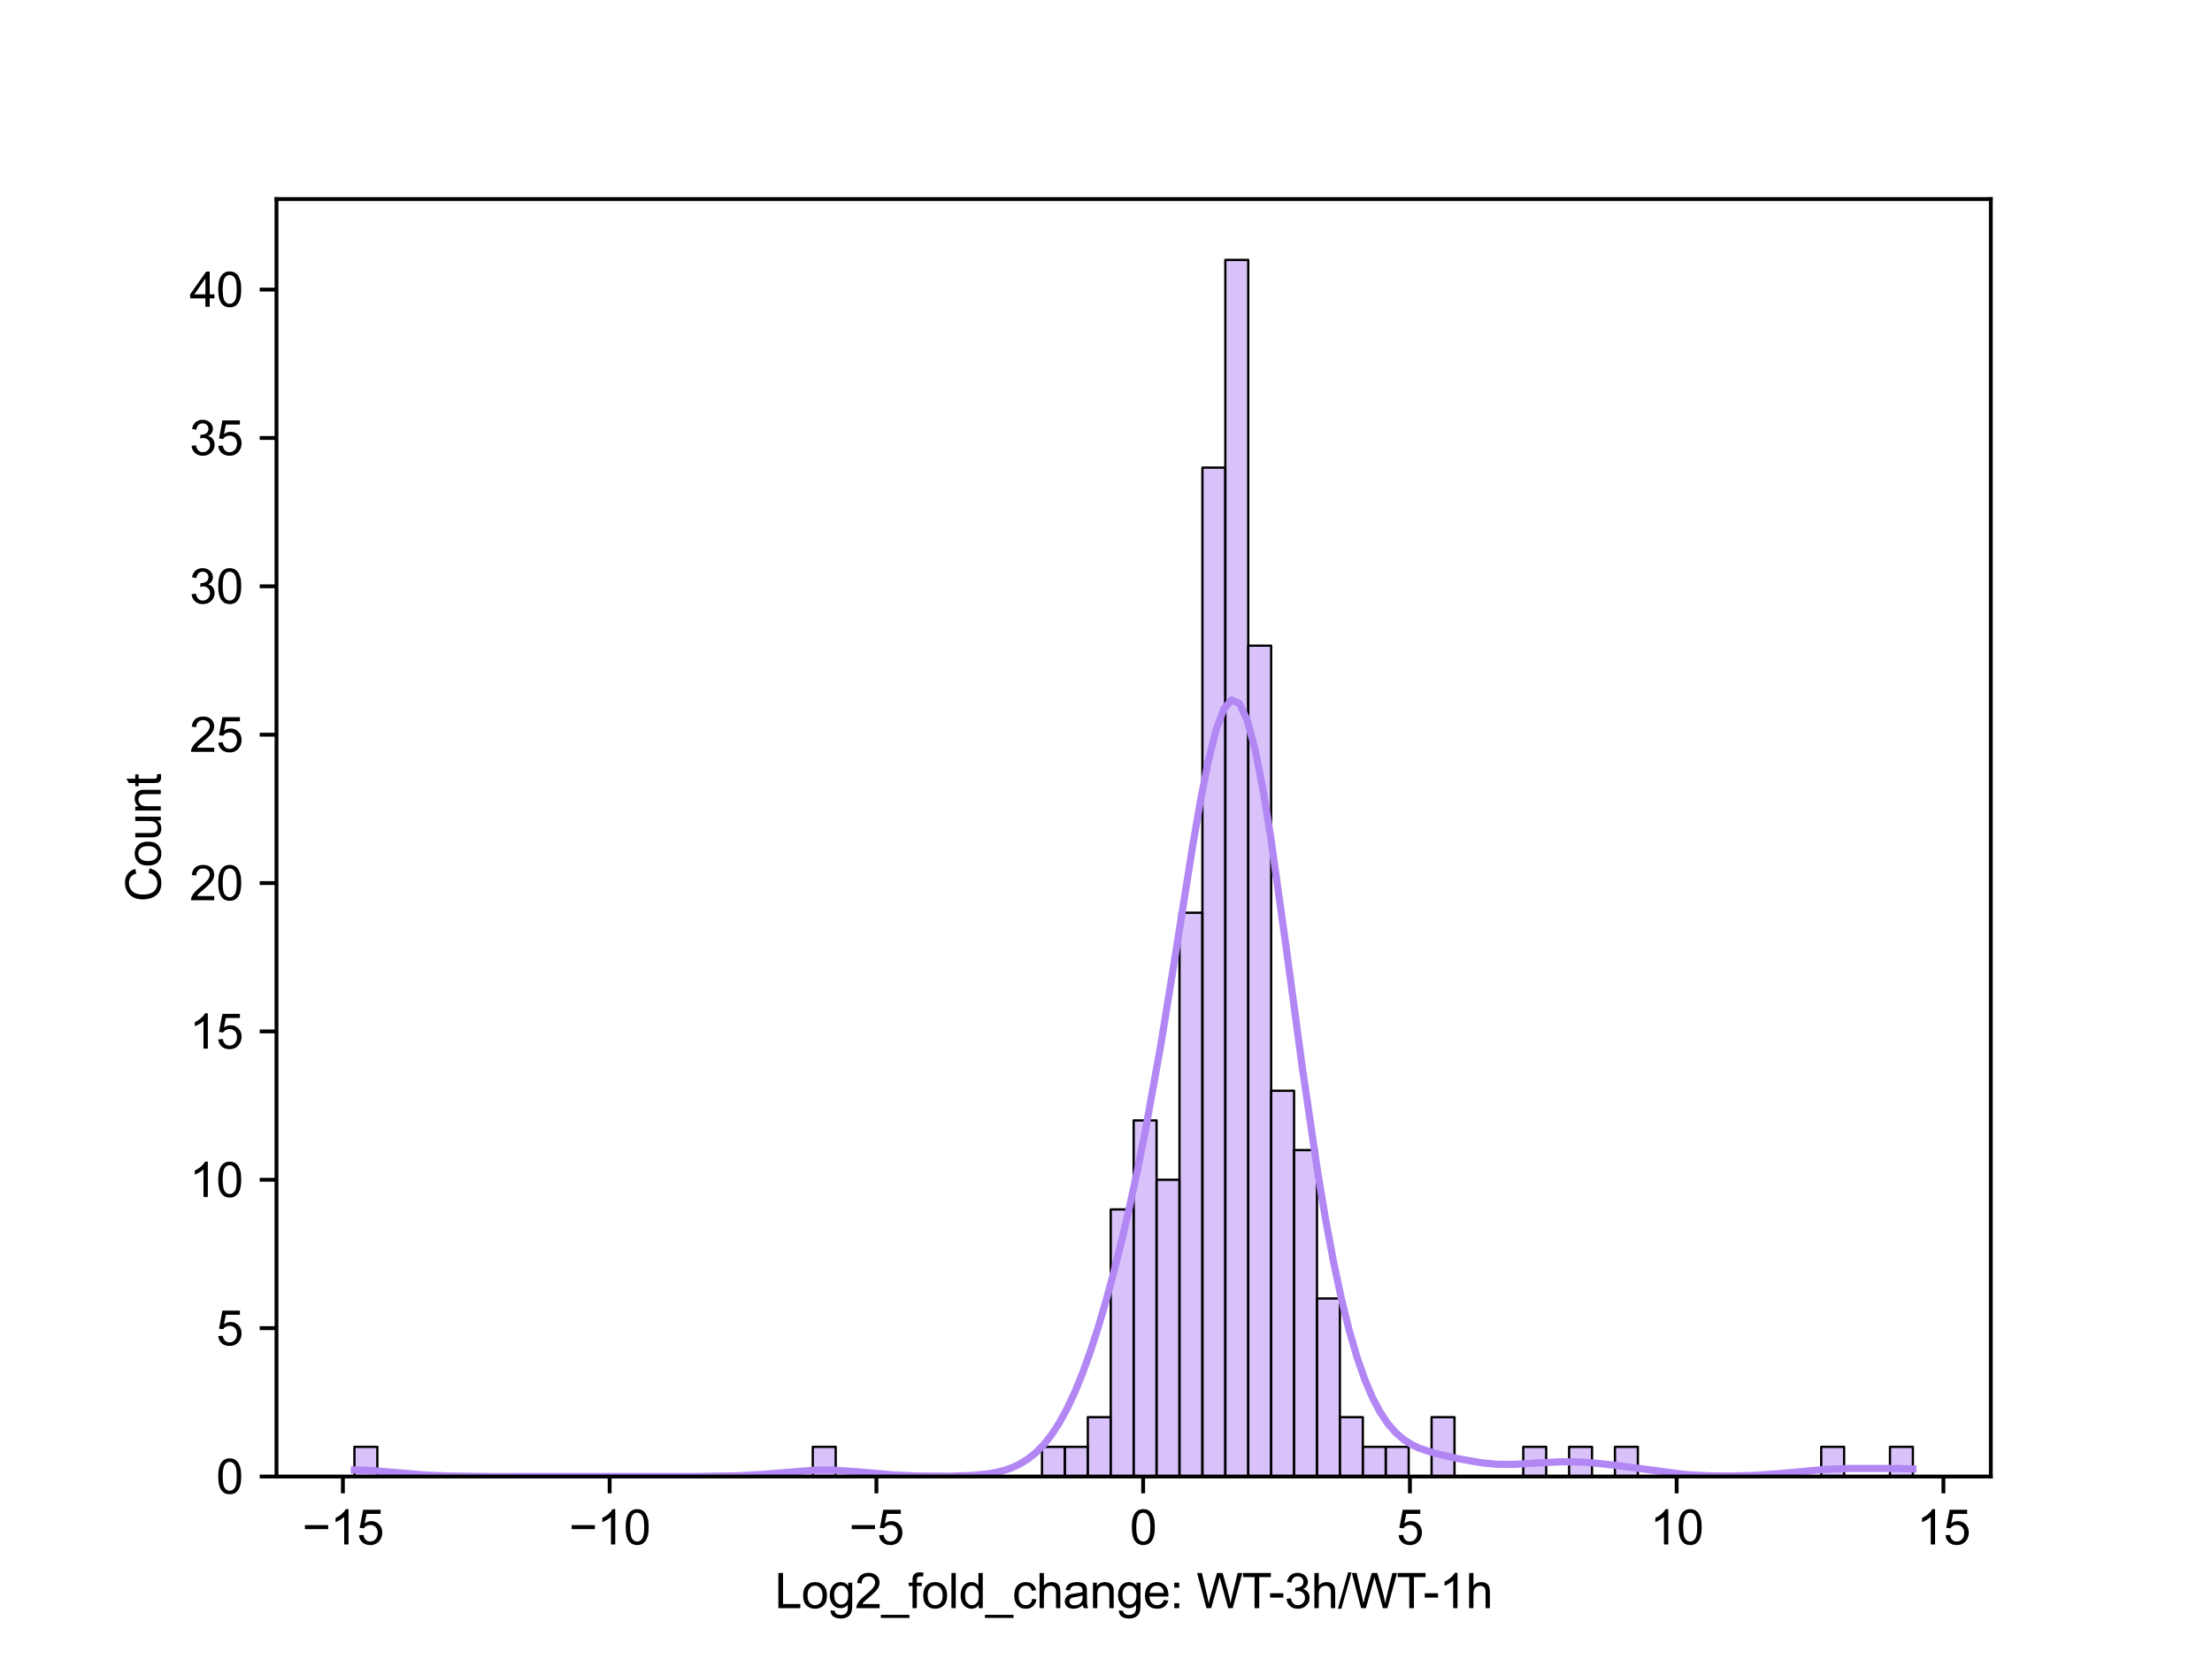 <?xml version="1.0" encoding="utf-8" standalone="no"?>
<!DOCTYPE svg PUBLIC "-//W3C//DTD SVG 1.1//EN"
  "http://www.w3.org/Graphics/SVG/1.1/DTD/svg11.dtd">
<svg xmlns:xlink="http://www.w3.org/1999/xlink" width="460.8pt" height="345.6pt" viewBox="0 0 460.8 345.6" xmlns="http://www.w3.org/2000/svg" version="1.1">
 <defs>
  <style type="text/css">*{stroke-linejoin: round; stroke-linecap: butt}</style>
 </defs>
 <g id="figure_1">
  <g id="patch_1">
   <path d="M 0 345.6 
L 460.8 345.6 
L 460.8 0 
L 0 0 
z
" style="fill: #ffffff"/>
  </g>
  <g id="axes_1">
   <g id="patch_2">
    <path d="M 57.6 307.584 
L 414.72 307.584 
L 414.72 41.472 
L 57.6 41.472 
z
" style="fill: #ffffff"/>
   </g>
   <g id="patch_3">
    <path d="M 73.833 307.584 
L 78.607 307.584 
L 78.607 301.403 
L 73.833 301.403 
z
" clip-path="url(#p1fd4fa80c2)" style="fill: #b287f4; fill-opacity: 0.5; stroke: #000000; stroke-width: 0.477; stroke-linejoin: miter"/>
   </g>
   <g id="patch_4">
    <path d="M 78.607 307.584 
L 83.381 307.584 
L 83.381 307.584 
L 78.607 307.584 
z
" clip-path="url(#p1fd4fa80c2)" style="fill: #b287f4; fill-opacity: 0.5; stroke: #000000; stroke-width: 0.477; stroke-linejoin: miter"/>
   </g>
   <g id="patch_5">
    <path d="M 83.381 307.584 
L 88.156 307.584 
L 88.156 307.584 
L 83.381 307.584 
z
" clip-path="url(#p1fd4fa80c2)" style="fill: #b287f4; fill-opacity: 0.5; stroke: #000000; stroke-width: 0.477; stroke-linejoin: miter"/>
   </g>
   <g id="patch_6">
    <path d="M 88.156 307.584 
L 92.93 307.584 
L 92.93 307.584 
L 88.156 307.584 
z
" clip-path="url(#p1fd4fa80c2)" style="fill: #b287f4; fill-opacity: 0.5; stroke: #000000; stroke-width: 0.477; stroke-linejoin: miter"/>
   </g>
   <g id="patch_7">
    <path d="M 92.93 307.584 
L 97.704 307.584 
L 97.704 307.584 
L 92.93 307.584 
z
" clip-path="url(#p1fd4fa80c2)" style="fill: #b287f4; fill-opacity: 0.5; stroke: #000000; stroke-width: 0.477; stroke-linejoin: miter"/>
   </g>
   <g id="patch_8">
    <path d="M 97.704 307.584 
L 102.479 307.584 
L 102.479 307.584 
L 97.704 307.584 
z
" clip-path="url(#p1fd4fa80c2)" style="fill: #b287f4; fill-opacity: 0.5; stroke: #000000; stroke-width: 0.477; stroke-linejoin: miter"/>
   </g>
   <g id="patch_9">
    <path d="M 102.479 307.584 
L 107.253 307.584 
L 107.253 307.584 
L 102.479 307.584 
z
" clip-path="url(#p1fd4fa80c2)" style="fill: #b287f4; fill-opacity: 0.5; stroke: #000000; stroke-width: 0.477; stroke-linejoin: miter"/>
   </g>
   <g id="patch_10">
    <path d="M 107.253 307.584 
L 112.027 307.584 
L 112.027 307.584 
L 107.253 307.584 
z
" clip-path="url(#p1fd4fa80c2)" style="fill: #b287f4; fill-opacity: 0.5; stroke: #000000; stroke-width: 0.477; stroke-linejoin: miter"/>
   </g>
   <g id="patch_11">
    <path d="M 112.027 307.584 
L 116.802 307.584 
L 116.802 307.584 
L 112.027 307.584 
z
" clip-path="url(#p1fd4fa80c2)" style="fill: #b287f4; fill-opacity: 0.5; stroke: #000000; stroke-width: 0.477; stroke-linejoin: miter"/>
   </g>
   <g id="patch_12">
    <path d="M 116.802 307.584 
L 121.576 307.584 
L 121.576 307.584 
L 116.802 307.584 
z
" clip-path="url(#p1fd4fa80c2)" style="fill: #b287f4; fill-opacity: 0.5; stroke: #000000; stroke-width: 0.477; stroke-linejoin: miter"/>
   </g>
   <g id="patch_13">
    <path d="M 121.576 307.584 
L 126.35 307.584 
L 126.35 307.584 
L 121.576 307.584 
z
" clip-path="url(#p1fd4fa80c2)" style="fill: #b287f4; fill-opacity: 0.5; stroke: #000000; stroke-width: 0.477; stroke-linejoin: miter"/>
   </g>
   <g id="patch_14">
    <path d="M 126.35 307.584 
L 131.125 307.584 
L 131.125 307.584 
L 126.35 307.584 
z
" clip-path="url(#p1fd4fa80c2)" style="fill: #b287f4; fill-opacity: 0.5; stroke: #000000; stroke-width: 0.477; stroke-linejoin: miter"/>
   </g>
   <g id="patch_15">
    <path d="M 131.125 307.584 
L 135.899 307.584 
L 135.899 307.584 
L 131.125 307.584 
z
" clip-path="url(#p1fd4fa80c2)" style="fill: #b287f4; fill-opacity: 0.5; stroke: #000000; stroke-width: 0.477; stroke-linejoin: miter"/>
   </g>
   <g id="patch_16">
    <path d="M 135.899 307.584 
L 140.673 307.584 
L 140.673 307.584 
L 135.899 307.584 
z
" clip-path="url(#p1fd4fa80c2)" style="fill: #b287f4; fill-opacity: 0.5; stroke: #000000; stroke-width: 0.477; stroke-linejoin: miter"/>
   </g>
   <g id="patch_17">
    <path d="M 140.673 307.584 
L 145.448 307.584 
L 145.448 307.584 
L 140.673 307.584 
z
" clip-path="url(#p1fd4fa80c2)" style="fill: #b287f4; fill-opacity: 0.5; stroke: #000000; stroke-width: 0.477; stroke-linejoin: miter"/>
   </g>
   <g id="patch_18">
    <path d="M 145.448 307.584 
L 150.222 307.584 
L 150.222 307.584 
L 145.448 307.584 
z
" clip-path="url(#p1fd4fa80c2)" style="fill: #b287f4; fill-opacity: 0.5; stroke: #000000; stroke-width: 0.477; stroke-linejoin: miter"/>
   </g>
   <g id="patch_19">
    <path d="M 150.222 307.584 
L 154.996 307.584 
L 154.996 307.584 
L 150.222 307.584 
z
" clip-path="url(#p1fd4fa80c2)" style="fill: #b287f4; fill-opacity: 0.5; stroke: #000000; stroke-width: 0.477; stroke-linejoin: miter"/>
   </g>
   <g id="patch_20">
    <path d="M 154.996 307.584 
L 159.771 307.584 
L 159.771 307.584 
L 154.996 307.584 
z
" clip-path="url(#p1fd4fa80c2)" style="fill: #b287f4; fill-opacity: 0.5; stroke: #000000; stroke-width: 0.477; stroke-linejoin: miter"/>
   </g>
   <g id="patch_21">
    <path d="M 159.771 307.584 
L 164.545 307.584 
L 164.545 307.584 
L 159.771 307.584 
z
" clip-path="url(#p1fd4fa80c2)" style="fill: #b287f4; fill-opacity: 0.5; stroke: #000000; stroke-width: 0.477; stroke-linejoin: miter"/>
   </g>
   <g id="patch_22">
    <path d="M 164.545 307.584 
L 169.319 307.584 
L 169.319 307.584 
L 164.545 307.584 
z
" clip-path="url(#p1fd4fa80c2)" style="fill: #b287f4; fill-opacity: 0.5; stroke: #000000; stroke-width: 0.477; stroke-linejoin: miter"/>
   </g>
   <g id="patch_23">
    <path d="M 169.319 307.584 
L 174.094 307.584 
L 174.094 301.403 
L 169.319 301.403 
z
" clip-path="url(#p1fd4fa80c2)" style="fill: #b287f4; fill-opacity: 0.5; stroke: #000000; stroke-width: 0.477; stroke-linejoin: miter"/>
   </g>
   <g id="patch_24">
    <path d="M 174.094 307.584 
L 178.868 307.584 
L 178.868 307.584 
L 174.094 307.584 
z
" clip-path="url(#p1fd4fa80c2)" style="fill: #b287f4; fill-opacity: 0.5; stroke: #000000; stroke-width: 0.477; stroke-linejoin: miter"/>
   </g>
   <g id="patch_25">
    <path d="M 178.868 307.584 
L 183.642 307.584 
L 183.642 307.584 
L 178.868 307.584 
z
" clip-path="url(#p1fd4fa80c2)" style="fill: #b287f4; fill-opacity: 0.5; stroke: #000000; stroke-width: 0.477; stroke-linejoin: miter"/>
   </g>
   <g id="patch_26">
    <path d="M 183.642 307.584 
L 188.417 307.584 
L 188.417 307.584 
L 183.642 307.584 
z
" clip-path="url(#p1fd4fa80c2)" style="fill: #b287f4; fill-opacity: 0.5; stroke: #000000; stroke-width: 0.477; stroke-linejoin: miter"/>
   </g>
   <g id="patch_27">
    <path d="M 188.417 307.584 
L 193.191 307.584 
L 193.191 307.584 
L 188.417 307.584 
z
" clip-path="url(#p1fd4fa80c2)" style="fill: #b287f4; fill-opacity: 0.5; stroke: #000000; stroke-width: 0.477; stroke-linejoin: miter"/>
   </g>
   <g id="patch_28">
    <path d="M 193.191 307.584 
L 197.965 307.584 
L 197.965 307.584 
L 193.191 307.584 
z
" clip-path="url(#p1fd4fa80c2)" style="fill: #b287f4; fill-opacity: 0.5; stroke: #000000; stroke-width: 0.477; stroke-linejoin: miter"/>
   </g>
   <g id="patch_29">
    <path d="M 197.965 307.584 
L 202.74 307.584 
L 202.74 307.584 
L 197.965 307.584 
z
" clip-path="url(#p1fd4fa80c2)" style="fill: #b287f4; fill-opacity: 0.5; stroke: #000000; stroke-width: 0.477; stroke-linejoin: miter"/>
   </g>
   <g id="patch_30">
    <path d="M 202.74 307.584 
L 207.514 307.584 
L 207.514 307.584 
L 202.74 307.584 
z
" clip-path="url(#p1fd4fa80c2)" style="fill: #b287f4; fill-opacity: 0.5; stroke: #000000; stroke-width: 0.477; stroke-linejoin: miter"/>
   </g>
   <g id="patch_31">
    <path d="M 207.514 307.584 
L 212.288 307.584 
L 212.288 307.584 
L 207.514 307.584 
z
" clip-path="url(#p1fd4fa80c2)" style="fill: #b287f4; fill-opacity: 0.5; stroke: #000000; stroke-width: 0.477; stroke-linejoin: miter"/>
   </g>
   <g id="patch_32">
    <path d="M 212.288 307.584 
L 217.063 307.584 
L 217.063 307.584 
L 212.288 307.584 
z
" clip-path="url(#p1fd4fa80c2)" style="fill: #b287f4; fill-opacity: 0.5; stroke: #000000; stroke-width: 0.477; stroke-linejoin: miter"/>
   </g>
   <g id="patch_33">
    <path d="M 217.063 307.584 
L 221.837 307.584 
L 221.837 301.403 
L 217.063 301.403 
z
" clip-path="url(#p1fd4fa80c2)" style="fill: #b287f4; fill-opacity: 0.5; stroke: #000000; stroke-width: 0.477; stroke-linejoin: miter"/>
   </g>
   <g id="patch_34">
    <path d="M 221.837 307.584 
L 226.611 307.584 
L 226.611 301.403 
L 221.837 301.403 
z
" clip-path="url(#p1fd4fa80c2)" style="fill: #b287f4; fill-opacity: 0.5; stroke: #000000; stroke-width: 0.477; stroke-linejoin: miter"/>
   </g>
   <g id="patch_35">
    <path d="M 226.611 307.584 
L 231.386 307.584 
L 231.386 295.221 
L 226.611 295.221 
z
" clip-path="url(#p1fd4fa80c2)" style="fill: #b287f4; fill-opacity: 0.5; stroke: #000000; stroke-width: 0.477; stroke-linejoin: miter"/>
   </g>
   <g id="patch_36">
    <path d="M 231.386 307.584 
L 236.16 307.584 
L 236.16 251.951 
L 231.386 251.951 
z
" clip-path="url(#p1fd4fa80c2)" style="fill: #b287f4; fill-opacity: 0.5; stroke: #000000; stroke-width: 0.477; stroke-linejoin: miter"/>
   </g>
   <g id="patch_37">
    <path d="M 236.16 307.584 
L 240.934 307.584 
L 240.934 233.406 
L 236.16 233.406 
z
" clip-path="url(#p1fd4fa80c2)" style="fill: #b287f4; fill-opacity: 0.5; stroke: #000000; stroke-width: 0.477; stroke-linejoin: miter"/>
   </g>
   <g id="patch_38">
    <path d="M 240.934 307.584 
L 245.709 307.584 
L 245.709 245.769 
L 240.934 245.769 
z
" clip-path="url(#p1fd4fa80c2)" style="fill: #b287f4; fill-opacity: 0.5; stroke: #000000; stroke-width: 0.477; stroke-linejoin: miter"/>
   </g>
   <g id="patch_39">
    <path d="M 245.709 307.584 
L 250.483 307.584 
L 250.483 190.136 
L 245.709 190.136 
z
" clip-path="url(#p1fd4fa80c2)" style="fill: #b287f4; fill-opacity: 0.5; stroke: #000000; stroke-width: 0.477; stroke-linejoin: miter"/>
   </g>
   <g id="patch_40">
    <path d="M 250.483 307.584 
L 255.257 307.584 
L 255.257 97.414 
L 250.483 97.414 
z
" clip-path="url(#p1fd4fa80c2)" style="fill: #b287f4; fill-opacity: 0.5; stroke: #000000; stroke-width: 0.477; stroke-linejoin: miter"/>
   </g>
   <g id="patch_41">
    <path d="M 255.257 307.584 
L 260.032 307.584 
L 260.032 54.144 
L 255.257 54.144 
z
" clip-path="url(#p1fd4fa80c2)" style="fill: #b287f4; fill-opacity: 0.5; stroke: #000000; stroke-width: 0.477; stroke-linejoin: miter"/>
   </g>
   <g id="patch_42">
    <path d="M 260.032 307.584 
L 264.806 307.584 
L 264.806 134.503 
L 260.032 134.503 
z
" clip-path="url(#p1fd4fa80c2)" style="fill: #b287f4; fill-opacity: 0.5; stroke: #000000; stroke-width: 0.477; stroke-linejoin: miter"/>
   </g>
   <g id="patch_43">
    <path d="M 264.806 307.584 
L 269.58 307.584 
L 269.58 227.225 
L 264.806 227.225 
z
" clip-path="url(#p1fd4fa80c2)" style="fill: #b287f4; fill-opacity: 0.5; stroke: #000000; stroke-width: 0.477; stroke-linejoin: miter"/>
   </g>
   <g id="patch_44">
    <path d="M 269.58 307.584 
L 274.355 307.584 
L 274.355 239.588 
L 269.58 239.588 
z
" clip-path="url(#p1fd4fa80c2)" style="fill: #b287f4; fill-opacity: 0.5; stroke: #000000; stroke-width: 0.477; stroke-linejoin: miter"/>
   </g>
   <g id="patch_45">
    <path d="M 274.355 307.584 
L 279.129 307.584 
L 279.129 270.495 
L 274.355 270.495 
z
" clip-path="url(#p1fd4fa80c2)" style="fill: #b287f4; fill-opacity: 0.5; stroke: #000000; stroke-width: 0.477; stroke-linejoin: miter"/>
   </g>
   <g id="patch_46">
    <path d="M 279.129 307.584 
L 283.903 307.584 
L 283.903 295.221 
L 279.129 295.221 
z
" clip-path="url(#p1fd4fa80c2)" style="fill: #b287f4; fill-opacity: 0.5; stroke: #000000; stroke-width: 0.477; stroke-linejoin: miter"/>
   </g>
   <g id="patch_47">
    <path d="M 283.903 307.584 
L 288.678 307.584 
L 288.678 301.403 
L 283.903 301.403 
z
" clip-path="url(#p1fd4fa80c2)" style="fill: #b287f4; fill-opacity: 0.5; stroke: #000000; stroke-width: 0.477; stroke-linejoin: miter"/>
   </g>
   <g id="patch_48">
    <path d="M 288.678 307.584 
L 293.452 307.584 
L 293.452 301.403 
L 288.678 301.403 
z
" clip-path="url(#p1fd4fa80c2)" style="fill: #b287f4; fill-opacity: 0.5; stroke: #000000; stroke-width: 0.477; stroke-linejoin: miter"/>
   </g>
   <g id="patch_49">
    <path d="M 293.452 307.584 
L 298.226 307.584 
L 298.226 307.584 
L 293.452 307.584 
z
" clip-path="url(#p1fd4fa80c2)" style="fill: #b287f4; fill-opacity: 0.5; stroke: #000000; stroke-width: 0.477; stroke-linejoin: miter"/>
   </g>
   <g id="patch_50">
    <path d="M 298.226 307.584 
L 303.001 307.584 
L 303.001 295.221 
L 298.226 295.221 
z
" clip-path="url(#p1fd4fa80c2)" style="fill: #b287f4; fill-opacity: 0.5; stroke: #000000; stroke-width: 0.477; stroke-linejoin: miter"/>
   </g>
   <g id="patch_51">
    <path d="M 303.001 307.584 
L 307.775 307.584 
L 307.775 307.584 
L 303.001 307.584 
z
" clip-path="url(#p1fd4fa80c2)" style="fill: #b287f4; fill-opacity: 0.5; stroke: #000000; stroke-width: 0.477; stroke-linejoin: miter"/>
   </g>
   <g id="patch_52">
    <path d="M 307.775 307.584 
L 312.549 307.584 
L 312.549 307.584 
L 307.775 307.584 
z
" clip-path="url(#p1fd4fa80c2)" style="fill: #b287f4; fill-opacity: 0.5; stroke: #000000; stroke-width: 0.477; stroke-linejoin: miter"/>
   </g>
   <g id="patch_53">
    <path d="M 312.549 307.584 
L 317.324 307.584 
L 317.324 307.584 
L 312.549 307.584 
z
" clip-path="url(#p1fd4fa80c2)" style="fill: #b287f4; fill-opacity: 0.5; stroke: #000000; stroke-width: 0.477; stroke-linejoin: miter"/>
   </g>
   <g id="patch_54">
    <path d="M 317.324 307.584 
L 322.098 307.584 
L 322.098 301.403 
L 317.324 301.403 
z
" clip-path="url(#p1fd4fa80c2)" style="fill: #b287f4; fill-opacity: 0.5; stroke: #000000; stroke-width: 0.477; stroke-linejoin: miter"/>
   </g>
   <g id="patch_55">
    <path d="M 322.098 307.584 
L 326.872 307.584 
L 326.872 307.584 
L 322.098 307.584 
z
" clip-path="url(#p1fd4fa80c2)" style="fill: #b287f4; fill-opacity: 0.5; stroke: #000000; stroke-width: 0.477; stroke-linejoin: miter"/>
   </g>
   <g id="patch_56">
    <path d="M 326.872 307.584 
L 331.647 307.584 
L 331.647 301.403 
L 326.872 301.403 
z
" clip-path="url(#p1fd4fa80c2)" style="fill: #b287f4; fill-opacity: 0.5; stroke: #000000; stroke-width: 0.477; stroke-linejoin: miter"/>
   </g>
   <g id="patch_57">
    <path d="M 331.647 307.584 
L 336.421 307.584 
L 336.421 307.584 
L 331.647 307.584 
z
" clip-path="url(#p1fd4fa80c2)" style="fill: #b287f4; fill-opacity: 0.5; stroke: #000000; stroke-width: 0.477; stroke-linejoin: miter"/>
   </g>
   <g id="patch_58">
    <path d="M 336.421 307.584 
L 341.195 307.584 
L 341.195 301.403 
L 336.421 301.403 
z
" clip-path="url(#p1fd4fa80c2)" style="fill: #b287f4; fill-opacity: 0.5; stroke: #000000; stroke-width: 0.477; stroke-linejoin: miter"/>
   </g>
   <g id="patch_59">
    <path d="M 341.195 307.584 
L 345.97 307.584 
L 345.97 307.584 
L 341.195 307.584 
z
" clip-path="url(#p1fd4fa80c2)" style="fill: #b287f4; fill-opacity: 0.5; stroke: #000000; stroke-width: 0.477; stroke-linejoin: miter"/>
   </g>
   <g id="patch_60">
    <path d="M 345.97 307.584 
L 350.744 307.584 
L 350.744 307.584 
L 345.97 307.584 
z
" clip-path="url(#p1fd4fa80c2)" style="fill: #b287f4; fill-opacity: 0.5; stroke: #000000; stroke-width: 0.477; stroke-linejoin: miter"/>
   </g>
   <g id="patch_61">
    <path d="M 350.744 307.584 
L 355.518 307.584 
L 355.518 307.584 
L 350.744 307.584 
z
" clip-path="url(#p1fd4fa80c2)" style="fill: #b287f4; fill-opacity: 0.5; stroke: #000000; stroke-width: 0.477; stroke-linejoin: miter"/>
   </g>
   <g id="patch_62">
    <path d="M 355.518 307.584 
L 360.293 307.584 
L 360.293 307.584 
L 355.518 307.584 
z
" clip-path="url(#p1fd4fa80c2)" style="fill: #b287f4; fill-opacity: 0.5; stroke: #000000; stroke-width: 0.477; stroke-linejoin: miter"/>
   </g>
   <g id="patch_63">
    <path d="M 360.293 307.584 
L 365.067 307.584 
L 365.067 307.584 
L 360.293 307.584 
z
" clip-path="url(#p1fd4fa80c2)" style="fill: #b287f4; fill-opacity: 0.5; stroke: #000000; stroke-width: 0.477; stroke-linejoin: miter"/>
   </g>
   <g id="patch_64">
    <path d="M 365.067 307.584 
L 369.841 307.584 
L 369.841 307.584 
L 365.067 307.584 
z
" clip-path="url(#p1fd4fa80c2)" style="fill: #b287f4; fill-opacity: 0.5; stroke: #000000; stroke-width: 0.477; stroke-linejoin: miter"/>
   </g>
   <g id="patch_65">
    <path d="M 369.841 307.584 
L 374.616 307.584 
L 374.616 307.584 
L 369.841 307.584 
z
" clip-path="url(#p1fd4fa80c2)" style="fill: #b287f4; fill-opacity: 0.5; stroke: #000000; stroke-width: 0.477; stroke-linejoin: miter"/>
   </g>
   <g id="patch_66">
    <path d="M 374.616 307.584 
L 379.39 307.584 
L 379.39 307.584 
L 374.616 307.584 
z
" clip-path="url(#p1fd4fa80c2)" style="fill: #b287f4; fill-opacity: 0.5; stroke: #000000; stroke-width: 0.477; stroke-linejoin: miter"/>
   </g>
   <g id="patch_67">
    <path d="M 379.39 307.584 
L 384.164 307.584 
L 384.164 301.403 
L 379.39 301.403 
z
" clip-path="url(#p1fd4fa80c2)" style="fill: #b287f4; fill-opacity: 0.5; stroke: #000000; stroke-width: 0.477; stroke-linejoin: miter"/>
   </g>
   <g id="patch_68">
    <path d="M 384.164 307.584 
L 388.939 307.584 
L 388.939 307.584 
L 384.164 307.584 
z
" clip-path="url(#p1fd4fa80c2)" style="fill: #b287f4; fill-opacity: 0.5; stroke: #000000; stroke-width: 0.477; stroke-linejoin: miter"/>
   </g>
   <g id="patch_69">
    <path d="M 388.939 307.584 
L 393.713 307.584 
L 393.713 307.584 
L 388.939 307.584 
z
" clip-path="url(#p1fd4fa80c2)" style="fill: #b287f4; fill-opacity: 0.5; stroke: #000000; stroke-width: 0.477; stroke-linejoin: miter"/>
   </g>
   <g id="patch_70">
    <path d="M 393.713 307.584 
L 398.487 307.584 
L 398.487 301.403 
L 393.713 301.403 
z
" clip-path="url(#p1fd4fa80c2)" style="fill: #b287f4; fill-opacity: 0.5; stroke: #000000; stroke-width: 0.477; stroke-linejoin: miter"/>
   </g>
   <g id="matplotlib.axis_1">
    <g id="xtick_1">
     <g id="line2d_1">
      <defs>
       <path id="mc8962dc09f" d="M 0 0 
L 0 3.5 
" style="stroke: #000000; stroke-width: 0.8"/>
      </defs>
      <g>
       <use xlink:href="#mc8962dc09f" x="71.429" y="307.584" style="stroke: #000000; stroke-width: 0.8"/>
      </g>
     </g>
     <g id="text_1">
      <!-- −15 -->
      <g transform="translate(62.948 321.742) scale(0.1 -0.1)">
       <defs>
        <path id="ArialMT-2212" d="M 3381 1997 
L 356 1997 
L 356 2522 
L 3381 2522 
L 3381 1997 
z
" transform="scale(0.016)"/>
        <path id="ArialMT-31" d="M 2384 0 
L 1822 0 
L 1822 3584 
Q 1619 3391 1289 3197 
Q 959 3003 697 2906 
L 697 3450 
Q 1169 3672 1522 3987 
Q 1875 4303 2022 4600 
L 2384 4600 
L 2384 0 
z
" transform="scale(0.016)"/>
        <path id="ArialMT-35" d="M 266 1200 
L 856 1250 
Q 922 819 1161 601 
Q 1400 384 1738 384 
Q 2144 384 2425 690 
Q 2706 997 2706 1503 
Q 2706 1984 2436 2262 
Q 2166 2541 1728 2541 
Q 1456 2541 1237 2417 
Q 1019 2294 894 2097 
L 366 2166 
L 809 4519 
L 3088 4519 
L 3088 3981 
L 1259 3981 
L 1013 2750 
Q 1425 3038 1878 3038 
Q 2478 3038 2890 2622 
Q 3303 2206 3303 1553 
Q 3303 931 2941 478 
Q 2500 -78 1738 -78 
Q 1113 -78 717 272 
Q 322 622 266 1200 
z
" transform="scale(0.016)"/>
       </defs>
       <use xlink:href="#ArialMT-2212"/>
       <use xlink:href="#ArialMT-31" x="58.398"/>
       <use xlink:href="#ArialMT-35" x="114.014"/>
      </g>
     </g>
    </g>
    <g id="xtick_2">
     <g id="line2d_2">
      <g>
       <use xlink:href="#mc8962dc09f" x="126.999" y="307.584" style="stroke: #000000; stroke-width: 0.8"/>
      </g>
     </g>
     <g id="text_2">
      <!-- −10 -->
      <g transform="translate(118.518 321.742) scale(0.1 -0.1)">
       <defs>
        <path id="ArialMT-30" d="M 266 2259 
Q 266 3072 433 3567 
Q 600 4063 929 4331 
Q 1259 4600 1759 4600 
Q 2128 4600 2406 4451 
Q 2684 4303 2865 4023 
Q 3047 3744 3150 3342 
Q 3253 2941 3253 2259 
Q 3253 1453 3087 958 
Q 2922 463 2592 192 
Q 2263 -78 1759 -78 
Q 1097 -78 719 397 
Q 266 969 266 2259 
z
M 844 2259 
Q 844 1131 1108 757 
Q 1372 384 1759 384 
Q 2147 384 2411 759 
Q 2675 1134 2675 2259 
Q 2675 3391 2411 3762 
Q 2147 4134 1753 4134 
Q 1366 4134 1134 3806 
Q 844 3388 844 2259 
z
" transform="scale(0.016)"/>
       </defs>
       <use xlink:href="#ArialMT-2212"/>
       <use xlink:href="#ArialMT-31" x="58.398"/>
       <use xlink:href="#ArialMT-30" x="114.014"/>
      </g>
     </g>
    </g>
    <g id="xtick_3">
     <g id="line2d_3">
      <g>
       <use xlink:href="#mc8962dc09f" x="182.57" y="307.584" style="stroke: #000000; stroke-width: 0.8"/>
      </g>
     </g>
     <g id="text_3">
      <!-- −5 -->
      <g transform="translate(176.869 321.742) scale(0.1 -0.1)">
       <use xlink:href="#ArialMT-2212"/>
       <use xlink:href="#ArialMT-35" x="58.398"/>
      </g>
     </g>
    </g>
    <g id="xtick_4">
     <g id="line2d_4">
      <g>
       <use xlink:href="#mc8962dc09f" x="238.14" y="307.584" style="stroke: #000000; stroke-width: 0.8"/>
      </g>
     </g>
     <g id="text_4">
      <!-- 0 -->
      <g transform="translate(235.36 321.742) scale(0.1 -0.1)">
       <use xlink:href="#ArialMT-30"/>
      </g>
     </g>
    </g>
    <g id="xtick_5">
     <g id="line2d_5">
      <g>
       <use xlink:href="#mc8962dc09f" x="293.711" y="307.584" style="stroke: #000000; stroke-width: 0.8"/>
      </g>
     </g>
     <g id="text_5">
      <!-- 5 -->
      <g transform="translate(290.93 321.742) scale(0.1 -0.1)">
       <use xlink:href="#ArialMT-35"/>
      </g>
     </g>
    </g>
    <g id="xtick_6">
     <g id="line2d_6">
      <g>
       <use xlink:href="#mc8962dc09f" x="349.281" y="307.584" style="stroke: #000000; stroke-width: 0.8"/>
      </g>
     </g>
     <g id="text_6">
      <!-- 10 -->
      <g transform="translate(343.72 321.742) scale(0.1 -0.1)">
       <use xlink:href="#ArialMT-31"/>
       <use xlink:href="#ArialMT-30" x="55.615"/>
      </g>
     </g>
    </g>
    <g id="xtick_7">
     <g id="line2d_7">
      <g>
       <use xlink:href="#mc8962dc09f" x="404.852" y="307.584" style="stroke: #000000; stroke-width: 0.8"/>
      </g>
     </g>
     <g id="text_7">
      <!-- 15 -->
      <g transform="translate(399.291 321.742) scale(0.1 -0.1)">
       <use xlink:href="#ArialMT-31"/>
       <use xlink:href="#ArialMT-35" x="55.615"/>
      </g>
     </g>
    </g>
    <g id="text_8">
     <!-- Log2_fold_change: WT-3h/WT-1h -->
     <g transform="translate(161.398 335.009) scale(0.1 -0.1)">
      <defs>
       <path id="ArialMT-4c" d="M 469 0 
L 469 4581 
L 1075 4581 
L 1075 541 
L 3331 541 
L 3331 0 
L 469 0 
z
" transform="scale(0.016)"/>
       <path id="ArialMT-6f" d="M 213 1659 
Q 213 2581 725 3025 
Q 1153 3394 1769 3394 
Q 2453 3394 2887 2945 
Q 3322 2497 3322 1706 
Q 3322 1066 3130 698 
Q 2938 331 2570 128 
Q 2203 -75 1769 -75 
Q 1072 -75 642 372 
Q 213 819 213 1659 
z
M 791 1659 
Q 791 1022 1069 705 
Q 1347 388 1769 388 
Q 2188 388 2466 706 
Q 2744 1025 2744 1678 
Q 2744 2294 2464 2611 
Q 2184 2928 1769 2928 
Q 1347 2928 1069 2612 
Q 791 2297 791 1659 
z
" transform="scale(0.016)"/>
       <path id="ArialMT-67" d="M 319 -275 
L 866 -356 
Q 900 -609 1056 -725 
Q 1266 -881 1628 -881 
Q 2019 -881 2231 -725 
Q 2444 -569 2519 -288 
Q 2563 -116 2559 434 
Q 2191 0 1641 0 
Q 956 0 581 494 
Q 206 988 206 1678 
Q 206 2153 378 2554 
Q 550 2956 876 3175 
Q 1203 3394 1644 3394 
Q 2231 3394 2613 2919 
L 2613 3319 
L 3131 3319 
L 3131 450 
Q 3131 -325 2973 -648 
Q 2816 -972 2473 -1159 
Q 2131 -1347 1631 -1347 
Q 1038 -1347 672 -1080 
Q 306 -813 319 -275 
z
M 784 1719 
Q 784 1066 1043 766 
Q 1303 466 1694 466 
Q 2081 466 2343 764 
Q 2606 1063 2606 1700 
Q 2606 2309 2336 2618 
Q 2066 2928 1684 2928 
Q 1309 2928 1046 2623 
Q 784 2319 784 1719 
z
" transform="scale(0.016)"/>
       <path id="ArialMT-32" d="M 3222 541 
L 3222 0 
L 194 0 
Q 188 203 259 391 
Q 375 700 629 1000 
Q 884 1300 1366 1694 
Q 2113 2306 2375 2664 
Q 2638 3022 2638 3341 
Q 2638 3675 2398 3904 
Q 2159 4134 1775 4134 
Q 1369 4134 1125 3890 
Q 881 3647 878 3216 
L 300 3275 
Q 359 3922 746 4261 
Q 1134 4600 1788 4600 
Q 2447 4600 2831 4234 
Q 3216 3869 3216 3328 
Q 3216 3053 3103 2787 
Q 2991 2522 2730 2228 
Q 2469 1934 1863 1422 
Q 1356 997 1212 845 
Q 1069 694 975 541 
L 3222 541 
z
" transform="scale(0.016)"/>
       <path id="ArialMT-5f" d="M -97 -1272 
L -97 -866 
L 3631 -866 
L 3631 -1272 
L -97 -1272 
z
" transform="scale(0.016)"/>
       <path id="ArialMT-66" d="M 556 0 
L 556 2881 
L 59 2881 
L 59 3319 
L 556 3319 
L 556 3672 
Q 556 4006 616 4169 
Q 697 4388 901 4523 
Q 1106 4659 1475 4659 
Q 1713 4659 2000 4603 
L 1916 4113 
Q 1741 4144 1584 4144 
Q 1328 4144 1222 4034 
Q 1116 3925 1116 3625 
L 1116 3319 
L 1763 3319 
L 1763 2881 
L 1116 2881 
L 1116 0 
L 556 0 
z
" transform="scale(0.016)"/>
       <path id="ArialMT-6c" d="M 409 0 
L 409 4581 
L 972 4581 
L 972 0 
L 409 0 
z
" transform="scale(0.016)"/>
       <path id="ArialMT-64" d="M 2575 0 
L 2575 419 
Q 2259 -75 1647 -75 
Q 1250 -75 917 144 
Q 584 363 401 755 
Q 219 1147 219 1656 
Q 219 2153 384 2558 
Q 550 2963 881 3178 
Q 1213 3394 1622 3394 
Q 1922 3394 2156 3267 
Q 2391 3141 2538 2938 
L 2538 4581 
L 3097 4581 
L 3097 0 
L 2575 0 
z
M 797 1656 
Q 797 1019 1065 703 
Q 1334 388 1700 388 
Q 2069 388 2326 689 
Q 2584 991 2584 1609 
Q 2584 2291 2321 2609 
Q 2059 2928 1675 2928 
Q 1300 2928 1048 2622 
Q 797 2316 797 1656 
z
" transform="scale(0.016)"/>
       <path id="ArialMT-63" d="M 2588 1216 
L 3141 1144 
Q 3050 572 2676 248 
Q 2303 -75 1759 -75 
Q 1078 -75 664 370 
Q 250 816 250 1647 
Q 250 2184 428 2587 
Q 606 2991 970 3192 
Q 1334 3394 1763 3394 
Q 2303 3394 2647 3120 
Q 2991 2847 3088 2344 
L 2541 2259 
Q 2463 2594 2264 2762 
Q 2066 2931 1784 2931 
Q 1359 2931 1093 2626 
Q 828 2322 828 1663 
Q 828 994 1084 691 
Q 1341 388 1753 388 
Q 2084 388 2306 591 
Q 2528 794 2588 1216 
z
" transform="scale(0.016)"/>
       <path id="ArialMT-68" d="M 422 0 
L 422 4581 
L 984 4581 
L 984 2938 
Q 1378 3394 1978 3394 
Q 2347 3394 2619 3248 
Q 2891 3103 3008 2847 
Q 3125 2591 3125 2103 
L 3125 0 
L 2563 0 
L 2563 2103 
Q 2563 2525 2380 2717 
Q 2197 2909 1863 2909 
Q 1613 2909 1392 2779 
Q 1172 2650 1078 2428 
Q 984 2206 984 1816 
L 984 0 
L 422 0 
z
" transform="scale(0.016)"/>
       <path id="ArialMT-61" d="M 2588 409 
Q 2275 144 1986 34 
Q 1697 -75 1366 -75 
Q 819 -75 525 192 
Q 231 459 231 875 
Q 231 1119 342 1320 
Q 453 1522 633 1644 
Q 813 1766 1038 1828 
Q 1203 1872 1538 1913 
Q 2219 1994 2541 2106 
Q 2544 2222 2544 2253 
Q 2544 2597 2384 2738 
Q 2169 2928 1744 2928 
Q 1347 2928 1158 2789 
Q 969 2650 878 2297 
L 328 2372 
Q 403 2725 575 2942 
Q 747 3159 1072 3276 
Q 1397 3394 1825 3394 
Q 2250 3394 2515 3294 
Q 2781 3194 2906 3042 
Q 3031 2891 3081 2659 
Q 3109 2516 3109 2141 
L 3109 1391 
Q 3109 606 3145 398 
Q 3181 191 3288 0 
L 2700 0 
Q 2613 175 2588 409 
z
M 2541 1666 
Q 2234 1541 1622 1453 
Q 1275 1403 1131 1340 
Q 988 1278 909 1158 
Q 831 1038 831 891 
Q 831 666 1001 516 
Q 1172 366 1500 366 
Q 1825 366 2078 508 
Q 2331 650 2450 897 
Q 2541 1088 2541 1459 
L 2541 1666 
z
" transform="scale(0.016)"/>
       <path id="ArialMT-6e" d="M 422 0 
L 422 3319 
L 928 3319 
L 928 2847 
Q 1294 3394 1984 3394 
Q 2284 3394 2536 3286 
Q 2788 3178 2913 3003 
Q 3038 2828 3088 2588 
Q 3119 2431 3119 2041 
L 3119 0 
L 2556 0 
L 2556 2019 
Q 2556 2363 2490 2533 
Q 2425 2703 2258 2804 
Q 2091 2906 1866 2906 
Q 1506 2906 1245 2678 
Q 984 2450 984 1813 
L 984 0 
L 422 0 
z
" transform="scale(0.016)"/>
       <path id="ArialMT-65" d="M 2694 1069 
L 3275 997 
Q 3138 488 2766 206 
Q 2394 -75 1816 -75 
Q 1088 -75 661 373 
Q 234 822 234 1631 
Q 234 2469 665 2931 
Q 1097 3394 1784 3394 
Q 2450 3394 2872 2941 
Q 3294 2488 3294 1666 
Q 3294 1616 3291 1516 
L 816 1516 
Q 847 969 1125 678 
Q 1403 388 1819 388 
Q 2128 388 2347 550 
Q 2566 713 2694 1069 
z
M 847 1978 
L 2700 1978 
Q 2663 2397 2488 2606 
Q 2219 2931 1791 2931 
Q 1403 2931 1139 2672 
Q 875 2413 847 1978 
z
" transform="scale(0.016)"/>
       <path id="ArialMT-3a" d="M 578 2678 
L 578 3319 
L 1219 3319 
L 1219 2678 
L 578 2678 
z
M 578 0 
L 578 641 
L 1219 641 
L 1219 0 
L 578 0 
z
" transform="scale(0.016)"/>
       <path id="ArialMT-20" transform="scale(0.016)"/>
       <path id="ArialMT-57" d="M 1294 0 
L 78 4581 
L 700 4581 
L 1397 1578 
Q 1509 1106 1591 641 
Q 1766 1375 1797 1488 
L 2669 4581 
L 3400 4581 
L 4056 2263 
Q 4303 1400 4413 641 
Q 4500 1075 4641 1638 
L 5359 4581 
L 5969 4581 
L 4713 0 
L 4128 0 
L 3163 3491 
Q 3041 3928 3019 4028 
Q 2947 3713 2884 3491 
L 1913 0 
L 1294 0 
z
" transform="scale(0.016)"/>
       <path id="ArialMT-54" d="M 1659 0 
L 1659 4041 
L 150 4041 
L 150 4581 
L 3781 4581 
L 3781 4041 
L 2266 4041 
L 2266 0 
L 1659 0 
z
" transform="scale(0.016)"/>
       <path id="ArialMT-2d" d="M 203 1375 
L 203 1941 
L 1931 1941 
L 1931 1375 
L 203 1375 
z
" transform="scale(0.016)"/>
       <path id="ArialMT-33" d="M 269 1209 
L 831 1284 
Q 928 806 1161 595 
Q 1394 384 1728 384 
Q 2125 384 2398 659 
Q 2672 934 2672 1341 
Q 2672 1728 2419 1979 
Q 2166 2231 1775 2231 
Q 1616 2231 1378 2169 
L 1441 2663 
Q 1497 2656 1531 2656 
Q 1891 2656 2178 2843 
Q 2466 3031 2466 3422 
Q 2466 3731 2256 3934 
Q 2047 4138 1716 4138 
Q 1388 4138 1169 3931 
Q 950 3725 888 3313 
L 325 3413 
Q 428 3978 793 4289 
Q 1159 4600 1703 4600 
Q 2078 4600 2393 4439 
Q 2709 4278 2876 4000 
Q 3044 3722 3044 3409 
Q 3044 3113 2884 2869 
Q 2725 2625 2413 2481 
Q 2819 2388 3044 2092 
Q 3269 1797 3269 1353 
Q 3269 753 2831 336 
Q 2394 -81 1725 -81 
Q 1122 -81 723 278 
Q 325 638 269 1209 
z
" transform="scale(0.016)"/>
       <path id="ArialMT-2f" d="M 0 -78 
L 1328 4659 
L 1778 4659 
L 453 -78 
L 0 -78 
z
" transform="scale(0.016)"/>
      </defs>
      <use xlink:href="#ArialMT-4c"/>
      <use xlink:href="#ArialMT-6f" x="55.615"/>
      <use xlink:href="#ArialMT-67" x="111.23"/>
      <use xlink:href="#ArialMT-32" x="166.846"/>
      <use xlink:href="#ArialMT-5f" x="222.461"/>
      <use xlink:href="#ArialMT-66" x="278.076"/>
      <use xlink:href="#ArialMT-6f" x="305.859"/>
      <use xlink:href="#ArialMT-6c" x="361.475"/>
      <use xlink:href="#ArialMT-64" x="383.691"/>
      <use xlink:href="#ArialMT-5f" x="439.307"/>
      <use xlink:href="#ArialMT-63" x="494.922"/>
      <use xlink:href="#ArialMT-68" x="544.922"/>
      <use xlink:href="#ArialMT-61" x="600.537"/>
      <use xlink:href="#ArialMT-6e" x="656.152"/>
      <use xlink:href="#ArialMT-67" x="711.768"/>
      <use xlink:href="#ArialMT-65" x="767.383"/>
      <use xlink:href="#ArialMT-3a" x="822.998"/>
      <use xlink:href="#ArialMT-20" x="850.781"/>
      <use xlink:href="#ArialMT-57" x="878.564"/>
      <use xlink:href="#ArialMT-54" x="972.949"/>
      <use xlink:href="#ArialMT-2d" x="1028.533"/>
      <use xlink:href="#ArialMT-33" x="1061.834"/>
      <use xlink:href="#ArialMT-68" x="1117.449"/>
      <use xlink:href="#ArialMT-2f" x="1173.064"/>
      <use xlink:href="#ArialMT-57" x="1200.848"/>
      <use xlink:href="#ArialMT-54" x="1295.232"/>
      <use xlink:href="#ArialMT-2d" x="1350.816"/>
      <use xlink:href="#ArialMT-31" x="1384.117"/>
      <use xlink:href="#ArialMT-68" x="1439.732"/>
     </g>
    </g>
   </g>
   <g id="matplotlib.axis_2">
    <g id="ytick_1">
     <g id="line2d_8">
      <defs>
       <path id="med8f0a6f33" d="M 0 0 
L -3.5 0 
" style="stroke: #000000; stroke-width: 0.8"/>
      </defs>
      <g>
       <use xlink:href="#med8f0a6f33" x="57.6" y="307.584" style="stroke: #000000; stroke-width: 0.8"/>
      </g>
     </g>
     <g id="text_9">
      <!-- 0 -->
      <g transform="translate(45.039 311.163) scale(0.1 -0.1)">
       <use xlink:href="#ArialMT-30"/>
      </g>
     </g>
    </g>
    <g id="ytick_2">
     <g id="line2d_9">
      <g>
       <use xlink:href="#med8f0a6f33" x="57.6" y="276.677" style="stroke: #000000; stroke-width: 0.8"/>
      </g>
     </g>
     <g id="text_10">
      <!-- 5 -->
      <g transform="translate(45.039 280.256) scale(0.1 -0.1)">
       <use xlink:href="#ArialMT-35"/>
      </g>
     </g>
    </g>
    <g id="ytick_3">
     <g id="line2d_10">
      <g>
       <use xlink:href="#med8f0a6f33" x="57.6" y="245.769" style="stroke: #000000; stroke-width: 0.8"/>
      </g>
     </g>
     <g id="text_11">
      <!-- 10 -->
      <g transform="translate(39.478 249.348) scale(0.1 -0.1)">
       <use xlink:href="#ArialMT-31"/>
       <use xlink:href="#ArialMT-30" x="55.615"/>
      </g>
     </g>
    </g>
    <g id="ytick_4">
     <g id="line2d_11">
      <g>
       <use xlink:href="#med8f0a6f33" x="57.6" y="214.862" style="stroke: #000000; stroke-width: 0.8"/>
      </g>
     </g>
     <g id="text_12">
      <!-- 15 -->
      <g transform="translate(39.478 218.441) scale(0.1 -0.1)">
       <use xlink:href="#ArialMT-31"/>
       <use xlink:href="#ArialMT-35" x="55.615"/>
      </g>
     </g>
    </g>
    <g id="ytick_5">
     <g id="line2d_12">
      <g>
       <use xlink:href="#med8f0a6f33" x="57.6" y="183.955" style="stroke: #000000; stroke-width: 0.8"/>
      </g>
     </g>
     <g id="text_13">
      <!-- 20 -->
      <g transform="translate(39.478 187.534) scale(0.1 -0.1)">
       <use xlink:href="#ArialMT-32"/>
       <use xlink:href="#ArialMT-30" x="55.615"/>
      </g>
     </g>
    </g>
    <g id="ytick_6">
     <g id="line2d_13">
      <g>
       <use xlink:href="#med8f0a6f33" x="57.6" y="153.047" style="stroke: #000000; stroke-width: 0.8"/>
      </g>
     </g>
     <g id="text_14">
      <!-- 25 -->
      <g transform="translate(39.478 156.626) scale(0.1 -0.1)">
       <use xlink:href="#ArialMT-32"/>
       <use xlink:href="#ArialMT-35" x="55.615"/>
      </g>
     </g>
    </g>
    <g id="ytick_7">
     <g id="line2d_14">
      <g>
       <use xlink:href="#med8f0a6f33" x="57.6" y="122.14" style="stroke: #000000; stroke-width: 0.8"/>
      </g>
     </g>
     <g id="text_15">
      <!-- 30 -->
      <g transform="translate(39.478 125.719) scale(0.1 -0.1)">
       <use xlink:href="#ArialMT-33"/>
       <use xlink:href="#ArialMT-30" x="55.615"/>
      </g>
     </g>
    </g>
    <g id="ytick_8">
     <g id="line2d_15">
      <g>
       <use xlink:href="#med8f0a6f33" x="57.6" y="91.233" style="stroke: #000000; stroke-width: 0.8"/>
      </g>
     </g>
     <g id="text_16">
      <!-- 35 -->
      <g transform="translate(39.478 94.812) scale(0.1 -0.1)">
       <use xlink:href="#ArialMT-33"/>
       <use xlink:href="#ArialMT-35" x="55.615"/>
      </g>
     </g>
    </g>
    <g id="ytick_9">
     <g id="line2d_16">
      <g>
       <use xlink:href="#med8f0a6f33" x="57.6" y="60.325" style="stroke: #000000; stroke-width: 0.8"/>
      </g>
     </g>
     <g id="text_17">
      <!-- 40 -->
      <g transform="translate(39.478 63.904) scale(0.1 -0.1)">
       <defs>
        <path id="ArialMT-34" d="M 2069 0 
L 2069 1097 
L 81 1097 
L 81 1613 
L 2172 4581 
L 2631 4581 
L 2631 1613 
L 3250 1613 
L 3250 1097 
L 2631 1097 
L 2631 0 
L 2069 0 
z
M 2069 1613 
L 2069 3678 
L 634 1613 
L 2069 1613 
z
" transform="scale(0.016)"/>
       </defs>
       <use xlink:href="#ArialMT-34"/>
       <use xlink:href="#ArialMT-30" x="55.615"/>
      </g>
     </g>
    </g>
    <g id="text_18">
     <!-- Count -->
     <g transform="translate(33.491 187.869) rotate(-90) scale(0.1 -0.1)">
      <defs>
       <path id="ArialMT-43" d="M 3763 1606 
L 4369 1453 
Q 4178 706 3683 314 
Q 3188 -78 2472 -78 
Q 1731 -78 1267 223 
Q 803 525 561 1097 
Q 319 1669 319 2325 
Q 319 3041 592 3573 
Q 866 4106 1370 4382 
Q 1875 4659 2481 4659 
Q 3169 4659 3637 4309 
Q 4106 3959 4291 3325 
L 3694 3184 
Q 3534 3684 3231 3912 
Q 2928 4141 2469 4141 
Q 1941 4141 1586 3887 
Q 1231 3634 1087 3207 
Q 944 2781 944 2328 
Q 944 1744 1114 1308 
Q 1284 872 1643 656 
Q 2003 441 2422 441 
Q 2931 441 3284 734 
Q 3638 1028 3763 1606 
z
" transform="scale(0.016)"/>
       <path id="ArialMT-75" d="M 2597 0 
L 2597 488 
Q 2209 -75 1544 -75 
Q 1250 -75 995 37 
Q 741 150 617 320 
Q 494 491 444 738 
Q 409 903 409 1263 
L 409 3319 
L 972 3319 
L 972 1478 
Q 972 1038 1006 884 
Q 1059 663 1231 536 
Q 1403 409 1656 409 
Q 1909 409 2131 539 
Q 2353 669 2445 892 
Q 2538 1116 2538 1541 
L 2538 3319 
L 3100 3319 
L 3100 0 
L 2597 0 
z
" transform="scale(0.016)"/>
       <path id="ArialMT-74" d="M 1650 503 
L 1731 6 
Q 1494 -44 1306 -44 
Q 1000 -44 831 53 
Q 663 150 594 308 
Q 525 466 525 972 
L 525 2881 
L 113 2881 
L 113 3319 
L 525 3319 
L 525 4141 
L 1084 4478 
L 1084 3319 
L 1650 3319 
L 1650 2881 
L 1084 2881 
L 1084 941 
Q 1084 700 1114 631 
Q 1144 563 1211 522 
Q 1278 481 1403 481 
Q 1497 481 1650 503 
z
" transform="scale(0.016)"/>
      </defs>
      <use xlink:href="#ArialMT-43"/>
      <use xlink:href="#ArialMT-6f" x="72.217"/>
      <use xlink:href="#ArialMT-75" x="127.832"/>
      <use xlink:href="#ArialMT-6e" x="183.447"/>
      <use xlink:href="#ArialMT-74" x="239.062"/>
     </g>
    </g>
   </g>
   <g id="line2d_17">
    <path d="M 73.833 306.217 
L 77.096 306.312 
L 81.99 306.711 
L 88.516 307.264 
L 93.41 307.481 
L 101.567 307.576 
L 145.616 307.57 
L 153.773 307.425 
L 158.667 307.145 
L 170.087 306.239 
L 173.35 306.243 
L 178.244 306.565 
L 186.401 307.268 
L 191.296 307.479 
L 197.821 307.52 
L 202.716 307.345 
L 205.979 307.003 
L 207.61 306.707 
L 209.241 306.292 
L 210.873 305.72 
L 212.504 304.951 
L 214.136 303.937 
L 215.767 302.63 
L 217.399 300.975 
L 219.03 298.923 
L 220.661 296.426 
L 222.293 293.446 
L 223.924 289.957 
L 225.556 285.946 
L 227.187 281.412 
L 228.819 276.366 
L 230.45 270.821 
L 232.081 264.787 
L 233.713 258.261 
L 235.344 251.228 
L 236.976 243.654 
L 238.607 235.501 
L 241.87 217.373 
L 245.133 197.186 
L 248.396 176.596 
L 250.027 167.102 
L 251.659 158.797 
L 253.29 152.191 
L 254.921 147.741 
L 256.553 145.798 
L 258.184 146.557 
L 259.816 150.036 
L 261.447 156.07 
L 263.079 164.33 
L 264.71 174.367 
L 267.973 197.683 
L 271.236 221.97 
L 274.499 244.177 
L 276.13 253.941 
L 277.761 262.675 
L 279.393 270.354 
L 281.024 276.99 
L 282.656 282.626 
L 284.287 287.326 
L 285.919 291.169 
L 287.55 294.246 
L 289.181 296.656 
L 290.813 298.505 
L 292.444 299.896 
L 294.076 300.932 
L 295.707 301.705 
L 298.97 302.773 
L 303.864 303.894 
L 308.759 304.745 
L 312.021 305.042 
L 315.284 305.065 
L 320.179 304.772 
L 325.073 304.519 
L 328.336 304.535 
L 331.599 304.719 
L 336.493 305.246 
L 351.176 307.181 
L 356.07 307.436 
L 360.964 307.478 
L 365.859 307.327 
L 370.753 306.969 
L 380.542 306.074 
L 385.436 305.904 
L 395.224 305.911 
L 398.487 306.011 
L 398.487 306.011 
" clip-path="url(#p1fd4fa80c2)" style="fill: none; stroke: #b287f4; stroke-width: 1.5; stroke-linecap: square"/>
   </g>
   <g id="patch_71">
    <path d="M 57.6 307.584 
L 57.6 41.472 
" style="fill: none; stroke: #000000; stroke-width: 0.8; stroke-linejoin: miter; stroke-linecap: square"/>
   </g>
   <g id="patch_72">
    <path d="M 414.72 307.584 
L 414.72 41.472 
" style="fill: none; stroke: #000000; stroke-width: 0.8; stroke-linejoin: miter; stroke-linecap: square"/>
   </g>
   <g id="patch_73">
    <path d="M 57.6 307.584 
L 414.72 307.584 
" style="fill: none; stroke: #000000; stroke-width: 0.8; stroke-linejoin: miter; stroke-linecap: square"/>
   </g>
   <g id="patch_74">
    <path d="M 57.6 41.472 
L 414.72 41.472 
" style="fill: none; stroke: #000000; stroke-width: 0.8; stroke-linejoin: miter; stroke-linecap: square"/>
   </g>
  </g>
 </g>
 <defs>
  <clipPath id="p1fd4fa80c2">
   <rect x="57.6" y="41.472" width="357.12" height="266.112"/>
  </clipPath>
 </defs>
</svg>
